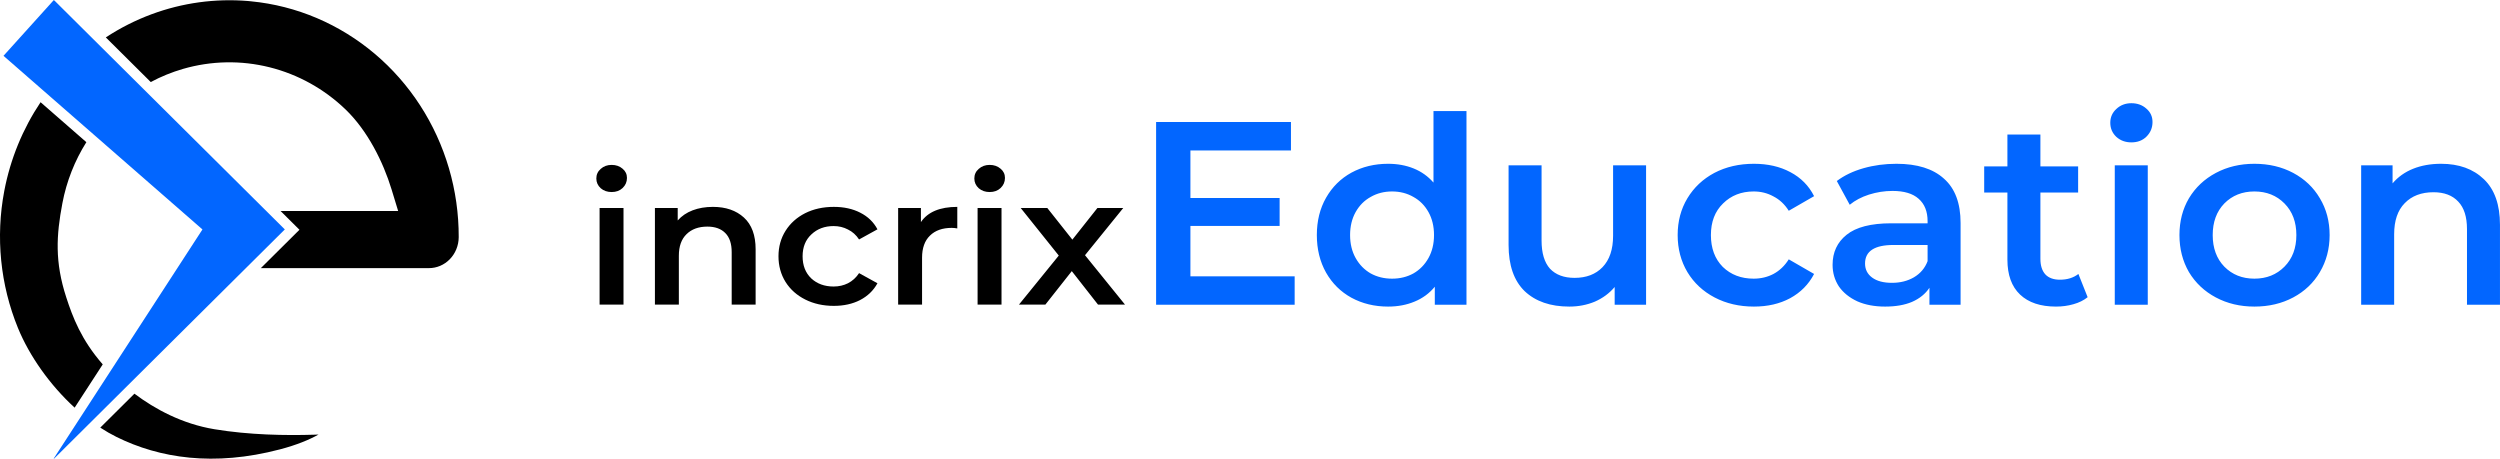 <svg width="218" height="40" viewBox="0 0 218 40" fill="none" xmlns="http://www.w3.org/2000/svg">
<path d="M52.284 18.135H54.37V26.562H52.284V18.135ZM53.335 16.746C52.957 16.746 52.64 16.636 52.384 16.415C52.128 16.183 52 15.899 52 15.562C52 15.226 52.128 14.947 52.384 14.726C52.64 14.495 52.957 14.379 53.335 14.379C53.714 14.379 54.031 14.489 54.287 14.71C54.543 14.921 54.671 15.189 54.671 15.515C54.671 15.862 54.543 16.157 54.287 16.399C54.042 16.63 53.725 16.746 53.335 16.746ZM62.167 18.04C63.291 18.04 64.192 18.351 64.871 18.971C65.55 19.592 65.89 20.512 65.89 21.733V26.562H63.803V21.985C63.803 21.249 63.619 20.697 63.252 20.328C62.885 19.95 62.362 19.76 61.683 19.76C60.915 19.76 60.309 19.981 59.863 20.423C59.418 20.854 59.196 21.48 59.196 22.301V26.562H57.109V18.135H59.096V19.224C59.441 18.834 59.874 18.54 60.398 18.34C60.921 18.14 61.51 18.04 62.167 18.04ZM72.708 26.672C71.784 26.672 70.955 26.488 70.221 26.12C69.486 25.752 68.913 25.241 68.501 24.589C68.09 23.927 67.884 23.18 67.884 22.348C67.884 21.517 68.09 20.776 68.501 20.123C68.913 19.471 69.481 18.961 70.204 18.593C70.938 18.224 71.773 18.04 72.708 18.04C73.587 18.04 74.355 18.208 75.011 18.545C75.679 18.882 76.18 19.366 76.514 19.997L74.911 20.881C74.655 20.491 74.333 20.202 73.943 20.013C73.565 19.813 73.147 19.713 72.691 19.713C71.912 19.713 71.267 19.955 70.755 20.439C70.243 20.912 69.987 21.549 69.987 22.348C69.987 23.148 70.237 23.79 70.738 24.274C71.25 24.747 71.901 24.984 72.691 24.984C73.147 24.984 73.565 24.889 73.943 24.7C74.333 24.5 74.655 24.205 74.911 23.816L76.514 24.7C76.169 25.331 75.662 25.82 74.995 26.167C74.338 26.504 73.576 26.672 72.708 26.672ZM80.304 19.366C80.905 18.482 81.962 18.04 83.476 18.04V19.918C83.298 19.887 83.136 19.871 82.992 19.871C82.179 19.871 81.545 20.097 81.089 20.549C80.632 20.991 80.404 21.633 80.404 22.475V26.562H78.318V18.135H80.304V19.366ZM85.246 18.135H87.332V26.562H85.246V18.135ZM86.297 16.746C85.919 16.746 85.602 16.636 85.346 16.415C85.09 16.183 84.962 15.899 84.962 15.562C84.962 15.226 85.09 14.947 85.346 14.726C85.602 14.495 85.919 14.379 86.297 14.379C86.676 14.379 86.993 14.489 87.249 14.71C87.505 14.921 87.633 15.189 87.633 15.515C87.633 15.862 87.505 16.157 87.249 16.399C87.004 16.63 86.687 16.746 86.297 16.746ZM95.747 26.562L93.46 23.642L91.156 26.562H88.853L92.325 22.285L89.003 18.135H91.323L93.51 20.896L95.697 18.135H97.95L94.612 22.254L98.1 26.562H95.747Z" fill="black"/>
<path d="M112.894 24.094V26.575H100.812V10.639H112.572V13.121H103.804V17.264H111.583V19.7H103.804V24.094H112.894ZM127.877 9.683V26.575H125.115V25.004C124.64 25.581 124.049 26.014 123.343 26.302C122.653 26.59 121.886 26.734 121.042 26.734C119.861 26.734 118.794 26.476 117.843 25.96C116.907 25.444 116.171 24.716 115.634 23.775C115.097 22.819 114.828 21.726 114.828 20.497C114.828 19.267 115.097 18.182 115.634 17.241C116.171 16.3 116.907 15.572 117.843 15.056C118.794 14.54 119.861 14.282 121.042 14.282C121.855 14.282 122.599 14.418 123.274 14.691C123.949 14.965 124.525 15.374 125 15.921V9.683H127.877ZM121.387 24.299C122.078 24.299 122.699 24.147 123.251 23.843C123.804 23.524 124.241 23.077 124.563 22.5C124.885 21.923 125.046 21.256 125.046 20.497C125.046 19.738 124.885 19.07 124.563 18.493C124.241 17.917 123.804 17.476 123.251 17.173C122.699 16.854 122.078 16.695 121.387 16.695C120.697 16.695 120.075 16.854 119.523 17.173C118.971 17.476 118.534 17.917 118.211 18.493C117.889 19.07 117.728 19.738 117.728 20.497C117.728 21.256 117.889 21.923 118.211 22.5C118.534 23.077 118.971 23.524 119.523 23.843C120.075 24.147 120.697 24.299 121.387 24.299ZM143.538 14.418V26.575H140.799V25.027C140.339 25.573 139.764 25.998 139.073 26.302C138.383 26.59 137.639 26.734 136.841 26.734C135.199 26.734 133.903 26.287 132.952 25.391C132.016 24.481 131.548 23.137 131.548 21.362V14.418H134.425V20.975C134.425 22.067 134.67 22.887 135.161 23.433C135.667 23.965 136.381 24.23 137.301 24.23C138.329 24.23 139.142 23.919 139.741 23.297C140.354 22.659 140.661 21.749 140.661 20.565V14.418H143.538ZM152.942 26.734C151.669 26.734 150.526 26.469 149.513 25.938C148.501 25.407 147.711 24.67 147.143 23.729C146.575 22.773 146.292 21.696 146.292 20.497C146.292 19.298 146.575 18.228 147.143 17.287C147.711 16.346 148.493 15.61 149.49 15.078C150.503 14.547 151.654 14.282 152.942 14.282C154.154 14.282 155.213 14.524 156.118 15.01C157.039 15.496 157.729 16.194 158.189 17.105L155.98 18.379C155.627 17.818 155.182 17.401 154.645 17.127C154.124 16.839 153.548 16.695 152.919 16.695C151.845 16.695 150.956 17.044 150.25 17.742C149.544 18.425 149.191 19.343 149.191 20.497C149.191 21.65 149.536 22.576 150.227 23.274C150.933 23.957 151.83 24.299 152.919 24.299C153.548 24.299 154.124 24.162 154.645 23.889C155.182 23.6 155.627 23.175 155.98 22.614L158.189 23.889C157.714 24.799 157.016 25.505 156.095 26.006C155.19 26.492 154.139 26.734 152.942 26.734ZM165.371 14.282C167.181 14.282 168.562 14.714 169.513 15.579C170.479 16.429 170.963 17.719 170.963 19.449V26.575H168.247V25.095C167.895 25.627 167.388 26.036 166.728 26.325C166.084 26.598 165.302 26.734 164.381 26.734C163.46 26.734 162.655 26.583 161.965 26.279C161.274 25.96 160.737 25.528 160.354 24.982C159.986 24.42 159.801 23.79 159.801 23.092C159.801 21.999 160.208 21.127 161.021 20.474C161.85 19.806 163.146 19.472 164.91 19.472H168.086V19.29C168.086 18.44 167.826 17.788 167.304 17.332C166.797 16.877 166.038 16.649 165.025 16.649C164.335 16.649 163.653 16.756 162.977 16.968C162.318 17.18 161.758 17.476 161.297 17.856L160.17 15.784C160.814 15.299 161.589 14.927 162.494 14.669C163.4 14.411 164.358 14.282 165.371 14.282ZM164.979 24.663C165.701 24.663 166.337 24.503 166.889 24.185C167.457 23.851 167.856 23.38 168.086 22.773V21.362H165.117C163.46 21.362 162.632 21.901 162.632 22.978C162.632 23.494 162.839 23.904 163.253 24.207C163.668 24.511 164.243 24.663 164.979 24.663ZM182.042 25.915C181.704 26.188 181.29 26.393 180.799 26.529C180.323 26.666 179.817 26.734 179.28 26.734C177.93 26.734 176.887 26.385 176.15 25.687C175.414 24.989 175.046 23.972 175.046 22.637V16.786H173.021V14.509H175.046V11.732H177.923V14.509H181.213V16.786H177.923V22.568C177.923 23.16 178.068 23.616 178.36 23.934C178.651 24.238 179.073 24.39 179.625 24.39C180.27 24.39 180.807 24.223 181.236 23.889L182.042 25.915ZM184.408 14.418H187.285V26.575H184.408V14.418ZM185.858 12.415C185.337 12.415 184.899 12.255 184.546 11.937C184.194 11.603 184.017 11.193 184.017 10.707C184.017 10.222 184.194 9.82 184.546 9.501C184.899 9.167 185.337 9 185.858 9C186.38 9 186.817 9.159 187.17 9.478C187.523 9.782 187.699 10.169 187.699 10.639C187.699 11.14 187.523 11.565 187.17 11.914C186.833 12.248 186.395 12.415 185.858 12.415ZM196.584 26.734C195.341 26.734 194.221 26.469 193.224 25.938C192.226 25.407 191.444 24.67 190.877 23.729C190.324 22.773 190.048 21.696 190.048 20.497C190.048 19.298 190.324 18.228 190.877 17.287C191.444 16.346 192.226 15.61 193.224 15.078C194.221 14.547 195.341 14.282 196.584 14.282C197.841 14.282 198.969 14.547 199.967 15.078C200.964 15.61 201.739 16.346 202.291 17.287C202.858 18.228 203.143 19.298 203.143 20.497C203.143 21.696 202.858 22.773 202.291 23.729C201.739 24.67 200.964 25.407 199.967 25.938C198.969 26.469 197.841 26.734 196.584 26.734ZM196.584 24.299C197.642 24.299 198.517 23.95 199.207 23.251C199.898 22.553 200.243 21.635 200.243 20.497C200.243 19.358 199.898 18.44 199.207 17.742C198.517 17.044 197.642 16.695 196.584 16.695C195.525 16.695 194.651 17.044 193.96 17.742C193.285 18.44 192.948 19.358 192.948 20.497C192.948 21.635 193.285 22.553 193.96 23.251C194.651 23.95 195.525 24.299 196.584 24.299ZM212.866 14.282C214.416 14.282 215.658 14.729 216.594 15.625C217.53 16.52 217.998 17.848 217.998 19.609V26.575H215.121V19.973C215.121 18.911 214.868 18.114 214.362 17.583C213.856 17.036 213.135 16.763 212.199 16.763C211.14 16.763 210.304 17.082 209.69 17.719C209.076 18.341 208.77 19.244 208.77 20.428V26.575H205.893V14.418H208.632V15.989C209.108 15.428 209.706 15.003 210.427 14.714C211.148 14.426 211.961 14.282 212.866 14.282Z" fill="#0266FF"/>
<path fill-rule="evenodd" clip-rule="evenodd" d="M8.744 37.289C9.209 37.593 9.684 37.866 10.165 38.104C13.904 39.955 18.651 40.699 24.406 39.187C25.894 38.796 26.982 38.337 27.774 37.893C27.645 37.898 27.514 37.902 27.38 37.906C24.961 37.981 21.75 37.935 18.701 37.429C15.877 36.962 13.502 35.667 11.723 34.329L8.744 37.289ZM7.531 12.397C6.514 14.011 5.802 15.815 5.441 17.716C4.908 20.527 4.77 22.834 5.779 25.933C6.335 27.642 7.076 29.619 8.958 31.775L6.509 35.547C4.357 33.58 2.574 31.055 1.567 28.604C0.026 24.834 -0.391 20.677 0.371 16.661C0.901 13.866 1.985 11.232 3.538 8.913L7.531 12.397ZM24.467 18.4H34.719L34.142 16.507C33.411 14.113 32.048 11.387 30.134 9.546C28.276 7.758 25.994 6.488 23.508 5.867C21.022 5.245 18.421 5.294 15.959 6.008C14.981 6.292 14.039 6.677 13.146 7.154L9.228 3.261C10.479 2.439 11.819 1.76 13.223 1.24C15.912 0.244 18.775 -0.148 21.62 0.088L21.892 0.115C23.869 0.306 25.807 0.801 27.643 1.583C31.299 3.143 34.43 5.786 36.633 9.185C38.837 12.585 40.011 16.584 40 20.677C39.997 21.412 39.711 22.105 39.219 22.608C38.729 23.109 38.077 23.38 37.408 23.38H22.746L26.113 20.035L24.467 18.4Z" fill="black"/>
<path d="M4.708 40L4.685 39.982L17.654 20.008L0.305 4.868L4.697 0L24.836 20.006L4.708 40Z" fill="#0266FF"/>
</svg>
